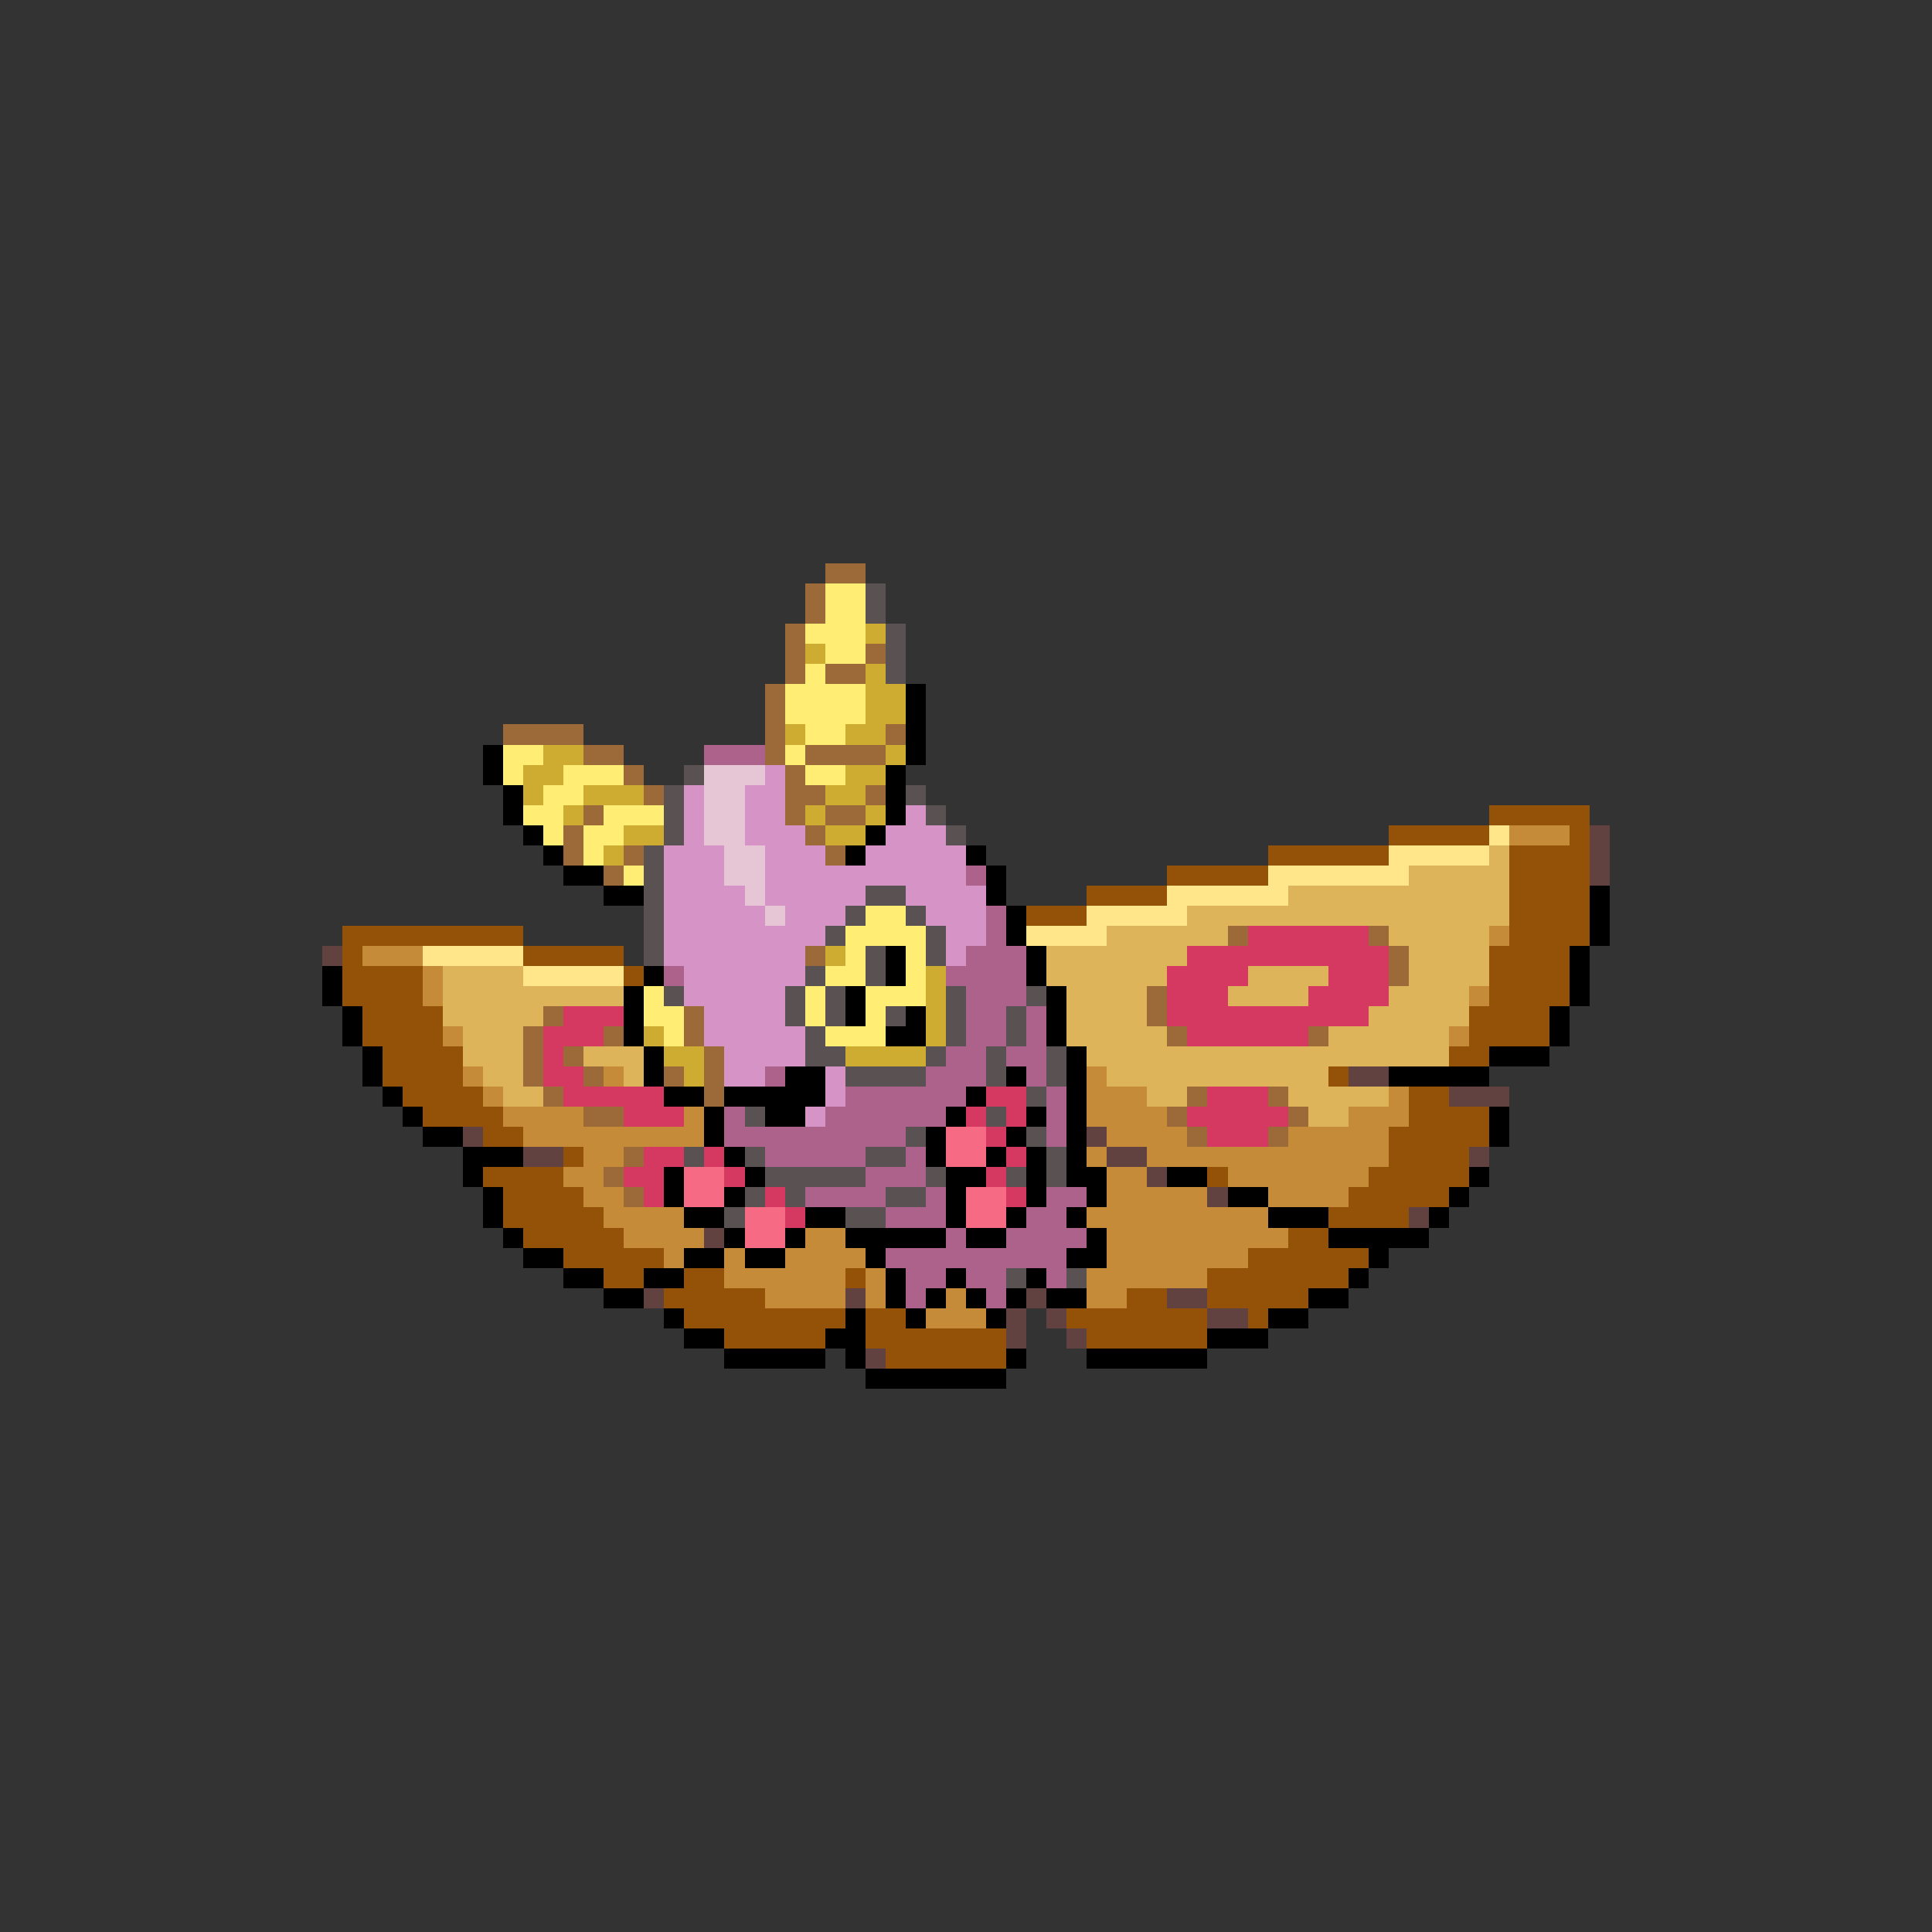 <svg xmlns="http://www.w3.org/2000/svg" viewBox="0 -0.5 96 96" shape-rendering="crispEdges">
<rect x="0" y="-0.5" width="96" height="96" fill="#333333" stroke="none"/>
<path stroke="#9c6a39" d="M41 28h2M40 29h1M40 30h1M39 31h1M39 32h1M43 32h1M39 33h1M41 33h2M38 34h1M38 35h1M25 36h4M38 36h1M44 36h1M29 37h2M38 37h1M40 37h4M31 38h1M39 38h1M32 39h1M39 39h2M43 39h1M29 40h1M39 40h1M41 40h2M28 41h1M40 41h1M28 42h1M31 42h1M41 42h1M30 43h1M61 46h1M68 46h1M40 47h1M69 47h1M69 48h1M57 49h1M27 50h1M34 50h1M57 50h1M26 51h1M30 51h1M34 51h1M58 51h1M65 51h1M26 52h1M28 52h1M35 52h1M26 53h1M29 53h1M33 53h1M35 53h1M27 54h1M35 54h1M59 54h1M63 54h1M29 55h2M58 55h1M64 55h1M59 56h1M63 56h1M31 57h1M30 58h1M31 59h1" />
<path stroke="#ffee73" d="M41 29h2M41 30h2M40 31h3M41 32h2M40 33h1M39 34h4M39 35h4M40 36h2M25 37h2M39 37h1M25 38h1M28 38h3M40 38h2M27 39h2M26 40h2M30 40h3M27 41h1M29 41h2M29 42h1M31 43h1M43 45h2M42 46h4M42 47h1M45 47h1M41 48h2M45 48h1M32 49h1M40 49h1M43 49h3M32 50h2M40 50h1M43 50h1M33 51h1M41 51h3" />
<path stroke="#5a5252" d="M43 29h1M43 30h1M44 31h1M44 32h1M44 33h1M34 38h1M33 39h1M45 39h1M33 40h1M46 40h1M33 41h1M47 41h1M32 42h1M32 43h1M32 44h1M43 44h2M32 45h1M42 45h1M45 45h1M32 46h1M41 46h1M46 46h1M32 47h1M43 47h1M46 47h1M40 48h1M43 48h1M33 49h1M39 49h1M41 49h1M47 49h1M51 49h1M39 50h1M41 50h1M44 50h1M47 50h1M50 50h1M40 51h1M47 51h1M50 51h1M40 52h2M46 52h1M49 52h1M52 52h1M42 53h4M49 53h1M52 53h1M51 54h1M37 55h1M49 55h1M45 56h1M51 56h1M34 57h1M37 57h1M43 57h2M52 57h1M38 58h5M46 58h1M50 58h1M52 58h1M37 59h1M39 59h1M44 59h2M36 60h1M42 60h2M50 63h1M53 63h1" />
<path stroke="#cdac31" d="M43 31h1M40 32h1M43 33h1M43 34h2M43 35h2M39 36h1M42 36h2M27 37h2M44 37h1M26 38h2M42 38h2M26 39h1M29 39h3M41 39h2M28 40h1M40 40h1M43 40h1M31 41h2M41 41h2M30 42h1M41 47h1M46 48h1M46 49h1M46 50h1M32 51h1M46 51h1M33 52h2M42 52h4M34 53h1" />
<path stroke="#000000" d="M45 34h1M45 35h1M45 36h1M24 37h1M45 37h1M24 38h1M44 38h1M25 39h1M44 39h1M25 40h1M44 40h1M26 41h1M43 41h1M27 42h1M42 42h1M48 42h1M28 43h2M49 43h1M30 44h2M49 44h1M79 44h1M50 45h1M79 45h1M50 46h1M79 46h1M44 47h1M51 47h1M78 47h1M16 48h1M32 48h1M44 48h1M51 48h1M78 48h1M16 49h1M31 49h1M42 49h1M52 49h1M78 49h1M17 50h1M31 50h1M42 50h1M45 50h1M52 50h1M77 50h1M17 51h1M31 51h1M44 51h2M52 51h1M77 51h1M18 52h1M32 52h1M53 52h1M74 52h3M18 53h1M32 53h1M39 53h2M50 53h1M53 53h1M69 53h5M19 54h1M33 54h2M36 54h5M48 54h1M53 54h1M20 55h1M35 55h1M38 55h2M47 55h1M51 55h1M53 55h1M74 55h1M21 56h2M35 56h1M46 56h1M50 56h1M53 56h1M74 56h1M23 57h3M36 57h1M46 57h1M49 57h1M51 57h1M53 57h1M23 58h1M33 58h1M37 58h1M47 58h2M51 58h1M53 58h2M58 58h2M73 58h1M24 59h1M33 59h1M36 59h1M47 59h1M51 59h1M54 59h1M61 59h2M72 59h1M24 60h1M34 60h2M40 60h2M47 60h1M50 60h1M53 60h1M63 60h3M71 60h1M25 61h1M36 61h1M39 61h1M42 61h5M48 61h2M54 61h1M66 61h5M26 62h2M34 62h2M37 62h2M43 62h1M53 62h2M68 62h1M28 63h2M32 63h2M44 63h1M47 63h1M51 63h1M67 63h1M30 64h2M44 64h1M46 64h1M48 64h1M50 64h1M52 64h2M65 64h2M33 65h1M42 65h1M45 65h1M49 65h1M63 65h2M34 66h2M41 66h2M60 66h3M36 67h5M42 67h1M50 67h1M54 67h6M43 68h7" />
<path stroke="#ac628b" d="M35 37h3M48 43h1M49 45h1M49 46h1M48 47h3M33 48h1M47 48h4M48 49h3M48 50h2M51 50h1M48 51h2M51 51h1M47 52h2M50 52h2M38 53h1M46 53h3M51 53h1M42 54h6M52 54h1M36 55h1M41 55h6M52 55h1M36 56h9M52 56h1M38 57h5M45 57h1M43 58h3M40 59h4M46 59h1M52 59h2M44 60h3M51 60h2M47 61h1M50 61h4M44 62h9M45 63h2M48 63h2M52 63h1M45 64h1M49 64h1" />
<path stroke="#e6c5d5" d="M35 38h3M35 39h2M35 40h2M35 41h2M36 42h2M36 43h2M37 44h1M38 45h1" />
<path stroke="#d594c5" d="M38 38h1M34 39h1M37 39h2M34 40h1M37 40h2M45 40h1M34 41h1M37 41h3M44 41h3M33 42h3M38 42h3M43 42h5M33 43h3M38 43h10M33 44h4M38 44h5M45 44h4M33 45h5M39 45h3M46 45h3M33 46h8M47 46h2M33 47h7M47 47h1M34 48h6M34 49h5M35 50h4M35 51h5M36 52h4M36 53h2M41 53h1M41 54h1M40 55h1" />
<path stroke="#945208" d="M74 40h5M69 41h5M78 41h1M63 42h6M75 42h4M58 43h5M75 43h4M54 44h4M75 44h4M51 45h3M75 45h4M17 46h9M75 46h4M17 47h1M26 47h5M74 47h4M17 48h4M31 48h1M74 48h4M17 49h4M74 49h4M18 50h4M73 50h4M18 51h4M73 51h4M19 52h4M72 52h2M19 53h4M66 53h1M20 54h4M70 54h2M21 55h4M70 55h4M24 56h2M69 56h5M28 57h1M69 57h4M24 58h4M60 58h1M68 58h5M25 59h4M67 59h5M25 60h5M66 60h4M26 61h5M64 61h2M28 62h5M62 62h6M30 63h2M34 63h2M42 63h1M60 63h7M33 64h5M56 64h2M60 64h5M34 65h8M43 65h2M53 65h7M62 65h1M36 66h5M43 66h7M54 66h6M44 67h6" />
<path stroke="#ffe68b" d="M74 41h1M69 42h5M63 43h7M58 44h6M54 45h5M51 46h4M21 47h5M26 48h5" />
<path stroke="#c58b39" d="M75 41h3M74 46h1M18 47h3M21 48h1M21 49h1M73 49h1M22 51h1M72 51h1M23 53h1M30 53h1M54 53h1M24 54h1M54 54h3M69 54h1M25 55h4M34 55h1M54 55h4M67 55h3M26 56h9M55 56h4M64 56h5M29 57h2M54 57h1M57 57h12M28 58h2M55 58h2M61 58h7M29 59h2M55 59h5M63 59h4M30 60h4M54 60h9M31 61h4M40 61h2M55 61h9M33 62h1M36 62h1M39 62h4M55 62h7M36 63h6M43 63h1M54 63h6M38 64h4M43 64h1M47 64h1M54 64h2M46 65h3" />
<path stroke="#624141" d="M79 41h1M79 42h1M79 43h1M16 47h1M67 53h2M72 54h3M23 56h1M54 56h1M26 57h2M55 57h2M73 57h1M57 58h1M60 59h1M70 60h1M35 61h1M32 64h1M42 64h1M51 64h1M58 64h2M50 65h1M52 65h1M60 65h2M50 66h1M53 66h1M43 67h1" />
<path stroke="#deb45a" d="M74 42h1M70 43h5M64 44h11M59 45h16M55 46h6M69 46h5M52 47h7M70 47h4M22 48h4M52 48h6M62 48h4M70 48h4M22 49h9M53 49h4M61 49h4M69 49h4M22 50h5M53 50h4M68 50h5M23 51h3M53 51h5M66 51h6M23 52h3M29 52h3M54 52h18M24 53h2M31 53h1M55 53h11M25 54h2M57 54h2M64 54h5M65 55h2" />
<path stroke="#d53962" d="M62 46h6M59 47h10M58 48h4M66 48h3M58 49h3M65 49h4M28 50h3M58 50h10M27 51h3M59 51h6M27 52h1M27 53h2M28 54h5M49 54h2M60 54h3M31 55h3M48 55h1M50 55h1M59 55h5M49 56h1M60 56h3M32 57h2M35 57h1M50 57h1M31 58h2M36 58h1M49 58h1M32 59h1M38 59h1M50 59h1M39 60h1" />
<path stroke="#f66a83" d="M47 56h2M47 57h2M34 58h2M34 59h2M48 59h2M37 60h2M48 60h2M37 61h2" />
</svg>